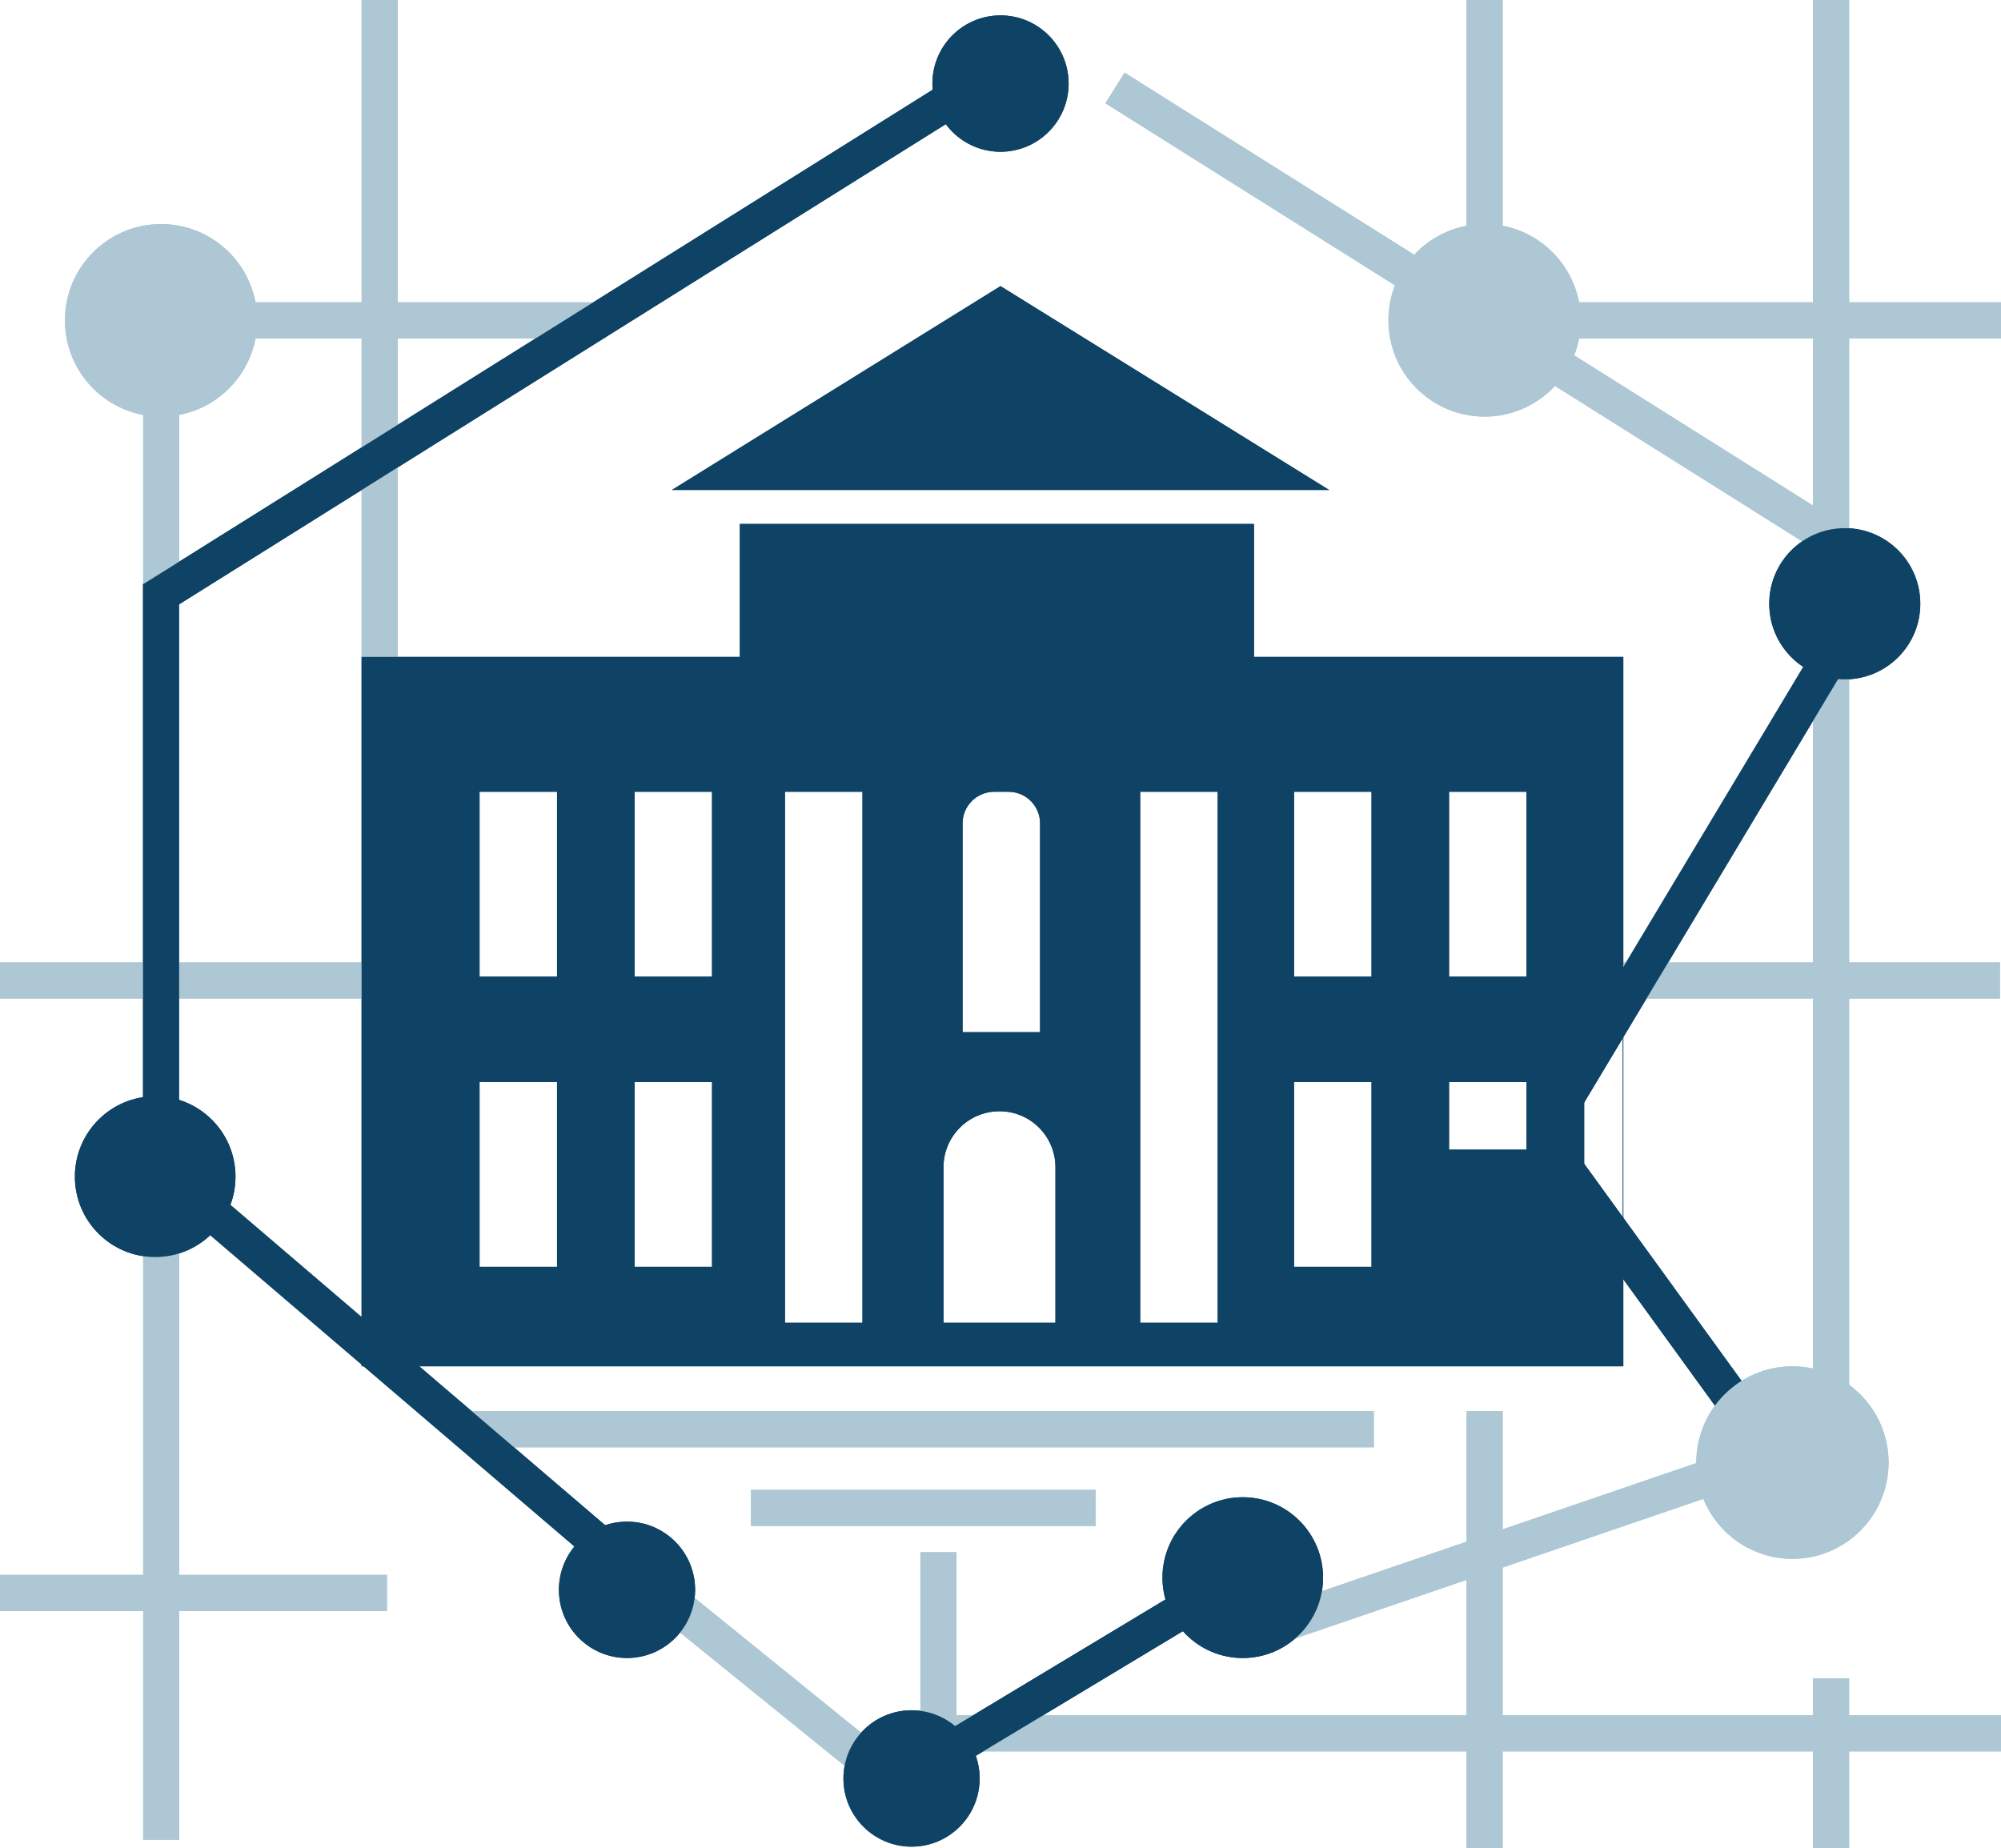 <svg width="446" height="412" viewBox="0 0 446 412" fill="none"
    xmlns="http://www.w3.org/2000/svg">
    <g clip-path="url(#clip0_0_1)">
        <path d="M351.132 256.696L344.619 261.429L382.376 313.519L388.89 308.786L351.132 256.696Z" fill="#0E4366"/>
        <path d="M88.648 0H80.599V146.43H88.648V0Z" fill="#ADC8D4"/>
        <path d="M39.959 71.408H31.91V410.091H39.959V71.408Z" fill="#ADC8D4"/>
        <path d="M412.154 0H404.105V322.611H412.154V0Z" fill="#ADC8D4"/>
        <path d="M334.92 0H326.871V75.44H334.92V0Z" fill="#ADC8D4"/>
        <path d="M334.92 314.553H326.871V412.005H334.92V314.553Z" fill="#ADC8D4"/>
        <path d="M412.154 374.096H404.105V412H412.154V374.096Z" fill="#ADC8D4"/>
        <path d="M213.197 345.989H205.148V386.37H213.197V345.989Z" fill="#ADC8D4"/>
        <path d="M306.209 322.606V314.548H104.754V322.606H306.209Z" fill="#ADC8D4"/>
        <path d="M244.196 340.158V332.1H167.375V340.158H244.196Z" fill="#ADC8D4"/>
        <path d="M446 390.397V382.338H205.144V390.397H446Z" fill="#ADC8D4"/>
        <path d="M100.24 222.578V214.519H-0V222.578H100.24Z" fill="#ADC8D4"/>
        <path d="M86.249 359.105V351.047H0V359.105H86.249Z" fill="#ADC8D4"/>
        <path d="M205.379 407.476L210.441 401.211L143.385 346.902L138.323 353.167L205.379 407.476Z" fill="#ADC8D4"/>
        <path d="M406.826 123.91L411.106 117.086L250.659 16.198L246.379 23.022L406.826 123.91Z" fill="#ADC8D4"/>
        <path d="M413.169 322.631L410.566 315.005L283.545 358.473L286.148 366.099L413.169 322.631Z" fill="#ADC8D4"/>
        <path d="M134.927 75.44V67.382H35.907V75.44H134.927Z" fill="#ADC8D4"/>
        <path d="M446.005 75.44V67.382L326.876 67.382V75.44H446.005Z" fill="#ADC8D4"/>
        <path d="M330.898 92.867C342.734 92.867 352.33 83.26 352.33 71.408C352.33 59.557 342.734 49.95 330.898 49.95C319.061 49.95 309.465 59.557 309.465 71.408C309.465 83.26 319.061 92.867 330.898 92.867Z" fill="#ADC8D4"/>
        <path d="M35.902 92.867C47.739 92.867 57.335 83.26 57.335 71.408C57.335 59.557 47.739 49.95 35.902 49.95C24.065 49.95 14.469 59.557 14.469 71.408C14.469 83.26 24.065 92.867 35.902 92.867Z" fill="#ADC8D4"/>
        <path d="M399.511 347.474C411.348 347.474 420.944 337.866 420.944 326.015C420.944 314.164 411.348 304.556 399.511 304.556C387.674 304.556 378.079 314.164 378.079 326.015C378.079 337.866 387.674 347.474 399.511 347.474Z" fill="#ADC8D4"/>
        <path d="M445.771 222.578V214.519H361.703V222.578H445.771Z" fill="#ADC8D4"/>
        <path d="M218.708 22.724L214.439 15.893L31.921 130.215L36.189 137.047L218.708 22.724Z" fill="#0E4366"/>
        <path d="M39.929 130.194H31.88V267.449H39.929V130.194Z" fill="#0E4366"/>
        <path d="M41.129 259.833L35.903 265.961L140.161 355.083L145.387 348.955L41.129 259.833Z" fill="#0E4366"/>
        <path d="M342.955 247.008L349.855 251.156L411.424 148.482L404.524 144.334L342.955 247.008Z" fill="#0E4366"/>
        <path d="M205.782 389.027L209.93 395.933L267.383 361.342L263.235 354.437L205.782 389.027Z" fill="#0E4366"/>
        <path d="M276.997 369.581C286.883 369.581 294.896 361.557 294.896 351.66C294.896 341.763 286.883 333.739 276.997 333.739C267.112 333.739 259.099 341.763 259.099 351.66C259.099 361.557 267.112 369.581 276.997 369.581Z" fill="#0E4366"/>
        <path d="M203.173 411.626C211.557 411.626 218.354 404.821 218.354 396.427C218.354 388.032 211.557 381.227 203.173 381.227C194.788 381.227 187.992 388.032 187.992 396.427C187.992 404.821 194.788 411.626 203.173 411.626Z" fill="#0E4366"/>
        <path d="M139.756 369.575C148.14 369.575 154.937 362.77 154.937 354.376C154.937 345.981 148.14 339.176 139.756 339.176C131.372 339.176 124.575 345.981 124.575 354.376C124.575 362.77 131.372 369.575 139.756 369.575Z" fill="#0E4366"/>
        <path d="M34.588 280.202C44.473 280.202 52.487 272.178 52.487 262.281C52.487 252.384 44.473 244.36 34.588 244.36C24.703 244.36 16.689 252.384 16.689 262.281C16.689 272.178 24.703 280.202 34.588 280.202Z" fill="#0E4366"/>
        <path d="M223.003 33.828C231.387 33.828 238.184 27.023 238.184 18.628C238.184 10.234 231.387 3.429 223.003 3.429C214.619 3.429 207.822 10.234 207.822 18.628C207.822 27.023 214.619 33.828 223.003 33.828Z" fill="#0E4366"/>
        <path d="M411.178 151.433C420.475 151.433 428.012 143.887 428.012 134.579C428.012 125.271 420.475 117.725 411.178 117.725C401.881 117.725 394.345 125.271 394.345 134.579C394.345 143.887 401.881 151.433 411.178 151.433Z" fill="#0E4366"/>
        <path d="M223.003 63.779L149.76 109.213H296.24L223.003 63.779Z" fill="#0E4366"/>
        <path d="M279.496 146.43V116.793H164.906V146.43H80.594V304.556H361.817V146.43H279.491H279.496ZM124.156 282.38H106.885V241.176H124.156V282.38ZM124.156 217.694H106.885V176.49H124.156V217.694ZM158.705 282.38H141.433V241.176H158.705V282.38ZM158.705 217.694H141.433V176.49H158.705V217.694ZM231.818 183.537V230.073H214.546V183.537C214.546 179.645 217.697 176.49 221.584 176.49H224.785C228.672 176.49 231.823 179.645 231.823 183.537H231.818ZM192.232 294.843H174.961V176.49H192.232V294.843ZM235.247 294.843H210.29V260.198C210.29 253.296 215.875 247.704 222.769 247.704C229.662 247.704 235.247 253.296 235.247 260.198V294.843ZM271.408 294.843H254.136V176.49H271.408V294.843ZM305.697 282.38H288.426V241.176H305.697V282.38ZM305.697 217.694H288.426V176.49H305.697V217.694ZM340.245 256.271H322.974V241.181H340.245V256.271ZM340.245 217.694H322.974V176.49H340.245V217.694ZM361.703 272.248L353.097 260.372V245.646L361.703 231.294V272.243V272.248Z" fill="#0E4366"/>
    </g>
    <g clip-path="url(#clip1_0_1)">
        <path d="M351.132 256.696L344.619 261.429L382.376 313.519L388.89 308.786L351.132 256.696Z" fill="#0E4366"/>
        <path d="M88.648 0H80.599V146.43H88.648V0Z" fill="#ADC8D4"/>
        <path d="M39.959 71.408H31.91V410.091H39.959V71.408Z" fill="#ADC8D4"/>
        <path d="M412.154 0H404.105V322.611H412.154V0Z" fill="#ADC8D4"/>
        <path d="M334.92 0H326.871V75.44H334.92V0Z" fill="#ADC8D4"/>
        <path d="M334.92 314.553H326.871V412.005H334.92V314.553Z" fill="#ADC8D4"/>
        <path d="M412.154 374.096H404.105V412H412.154V374.096Z" fill="#ADC8D4"/>
        <path d="M213.197 345.989H205.148V386.37H213.197V345.989Z" fill="#ADC8D4"/>
        <path d="M306.209 322.606V314.548H104.754V322.606H306.209Z" fill="#ADC8D4"/>
        <path d="M244.196 340.158V332.1H167.375V340.158H244.196Z" fill="#ADC8D4"/>
        <path d="M446 390.397V382.338H205.144V390.397H446Z" fill="#ADC8D4"/>
        <path d="M100.24 222.578V214.519H-0V222.578H100.24Z" fill="#ADC8D4"/>
        <path d="M86.249 359.105V351.047H0V359.105H86.249Z" fill="#ADC8D4"/>
        <path d="M205.379 407.476L210.441 401.211L143.385 346.902L138.323 353.167L205.379 407.476Z" fill="#ADC8D4"/>
        <path d="M406.826 123.91L411.106 117.086L250.659 16.198L246.379 23.022L406.826 123.91Z" fill="#ADC8D4"/>
        <path d="M413.169 322.631L410.566 315.005L283.545 358.473L286.148 366.099L413.169 322.631Z" fill="#ADC8D4"/>
        <path d="M134.927 75.44V67.382H35.907V75.44H134.927Z" fill="#ADC8D4"/>
        <path d="M446.005 75.44V67.382L326.876 67.382V75.44H446.005Z" fill="#ADC8D4"/>
        <path d="M330.898 92.867C342.734 92.867 352.33 83.26 352.33 71.408C352.33 59.557 342.734 49.95 330.898 49.95C319.061 49.95 309.465 59.557 309.465 71.408C309.465 83.26 319.061 92.867 330.898 92.867Z" fill="#ADC8D4"/>
        <path d="M35.902 92.867C47.739 92.867 57.335 83.26 57.335 71.408C57.335 59.557 47.739 49.95 35.902 49.95C24.065 49.95 14.469 59.557 14.469 71.408C14.469 83.26 24.065 92.867 35.902 92.867Z" fill="#ADC8D4"/>
        <path d="M399.511 347.474C411.348 347.474 420.944 337.866 420.944 326.015C420.944 314.164 411.348 304.556 399.511 304.556C387.674 304.556 378.079 314.164 378.079 326.015C378.079 337.866 387.674 347.474 399.511 347.474Z" fill="#ADC8D4"/>
        <path d="M445.771 222.578V214.519H361.703V222.578H445.771Z" fill="#ADC8D4"/>
        <path d="M218.708 22.724L214.439 15.893L31.921 130.215L36.189 137.047L218.708 22.724Z" fill="#0E4366"/>
        <path d="M39.929 130.194H31.88V267.449H39.929V130.194Z" fill="#0E4366"/>
        <path d="M41.129 259.833L35.903 265.961L140.161 355.083L145.387 348.955L41.129 259.833Z" fill="#0E4366"/>
        <path d="M342.955 247.008L349.855 251.156L411.424 148.482L404.524 144.334L342.955 247.008Z" fill="#0E4366"/>
        <path d="M205.782 389.027L209.93 395.933L267.383 361.342L263.235 354.437L205.782 389.027Z" fill="#0E4366"/>
        <path d="M276.997 369.581C286.883 369.581 294.896 361.557 294.896 351.66C294.896 341.763 286.883 333.739 276.997 333.739C267.112 333.739 259.099 341.763 259.099 351.66C259.099 361.557 267.112 369.581 276.997 369.581Z" fill="#0E4366"/>
        <path d="M203.173 411.626C211.557 411.626 218.354 404.821 218.354 396.427C218.354 388.032 211.557 381.227 203.173 381.227C194.788 381.227 187.992 388.032 187.992 396.427C187.992 404.821 194.788 411.626 203.173 411.626Z" fill="#0E4366"/>
        <path d="M139.756 369.575C148.14 369.575 154.937 362.77 154.937 354.376C154.937 345.981 148.14 339.176 139.756 339.176C131.372 339.176 124.575 345.981 124.575 354.376C124.575 362.77 131.372 369.575 139.756 369.575Z" fill="#0E4366"/>
        <path d="M34.588 280.202C44.473 280.202 52.487 272.178 52.487 262.281C52.487 252.384 44.473 244.36 34.588 244.36C24.703 244.36 16.689 252.384 16.689 262.281C16.689 272.178 24.703 280.202 34.588 280.202Z" fill="#0E4366"/>
        <path d="M223.003 33.828C231.387 33.828 238.184 27.023 238.184 18.628C238.184 10.234 231.387 3.429 223.003 3.429C214.619 3.429 207.822 10.234 207.822 18.628C207.822 27.023 214.619 33.828 223.003 33.828Z" fill="#0E4366"/>
        <path d="M411.178 151.433C420.475 151.433 428.012 143.887 428.012 134.579C428.012 125.271 420.475 117.725 411.178 117.725C401.881 117.725 394.345 125.271 394.345 134.579C394.345 143.887 401.881 151.433 411.178 151.433Z" fill="#0E4366"/>
        <path d="M223.003 63.779L149.76 109.213H296.24L223.003 63.779Z" fill="#0E4366"/>
        <path d="M279.496 146.43V116.793H164.906V146.43H80.594V304.556H361.817V146.43H279.491H279.496ZM124.156 282.38H106.885V241.176H124.156V282.38ZM124.156 217.694H106.885V176.49H124.156V217.694ZM158.705 282.38H141.433V241.176H158.705V282.38ZM158.705 217.694H141.433V176.49H158.705V217.694ZM231.818 183.537V230.073H214.546V183.537C214.546 179.645 217.697 176.49 221.584 176.49H224.785C228.672 176.49 231.823 179.645 231.823 183.537H231.818ZM192.232 294.843H174.961V176.49H192.232V294.843ZM235.247 294.843H210.29V260.198C210.29 253.296 215.875 247.704 222.769 247.704C229.662 247.704 235.247 253.296 235.247 260.198V294.843ZM271.408 294.843H254.136V176.49H271.408V294.843ZM305.697 282.38H288.426V241.176H305.697V282.38ZM305.697 217.694H288.426V176.49H305.697V217.694ZM340.245 256.271H322.974V241.181H340.245V256.271ZM340.245 217.694H322.974V176.49H340.245V217.694ZM361.703 272.248L353.097 260.372V245.646L361.703 231.294V272.243V272.248Z" fill="#0E4366"/>
    </g>
    <defs>
        <clipPath id="clip0_0_1">
            <rect width="446" height="412" fill="white"/>
        </clipPath>
        <clipPath id="clip1_0_1">
            <rect width="446" height="412" fill="white"/>
        </clipPath>
    </defs>
</svg>
